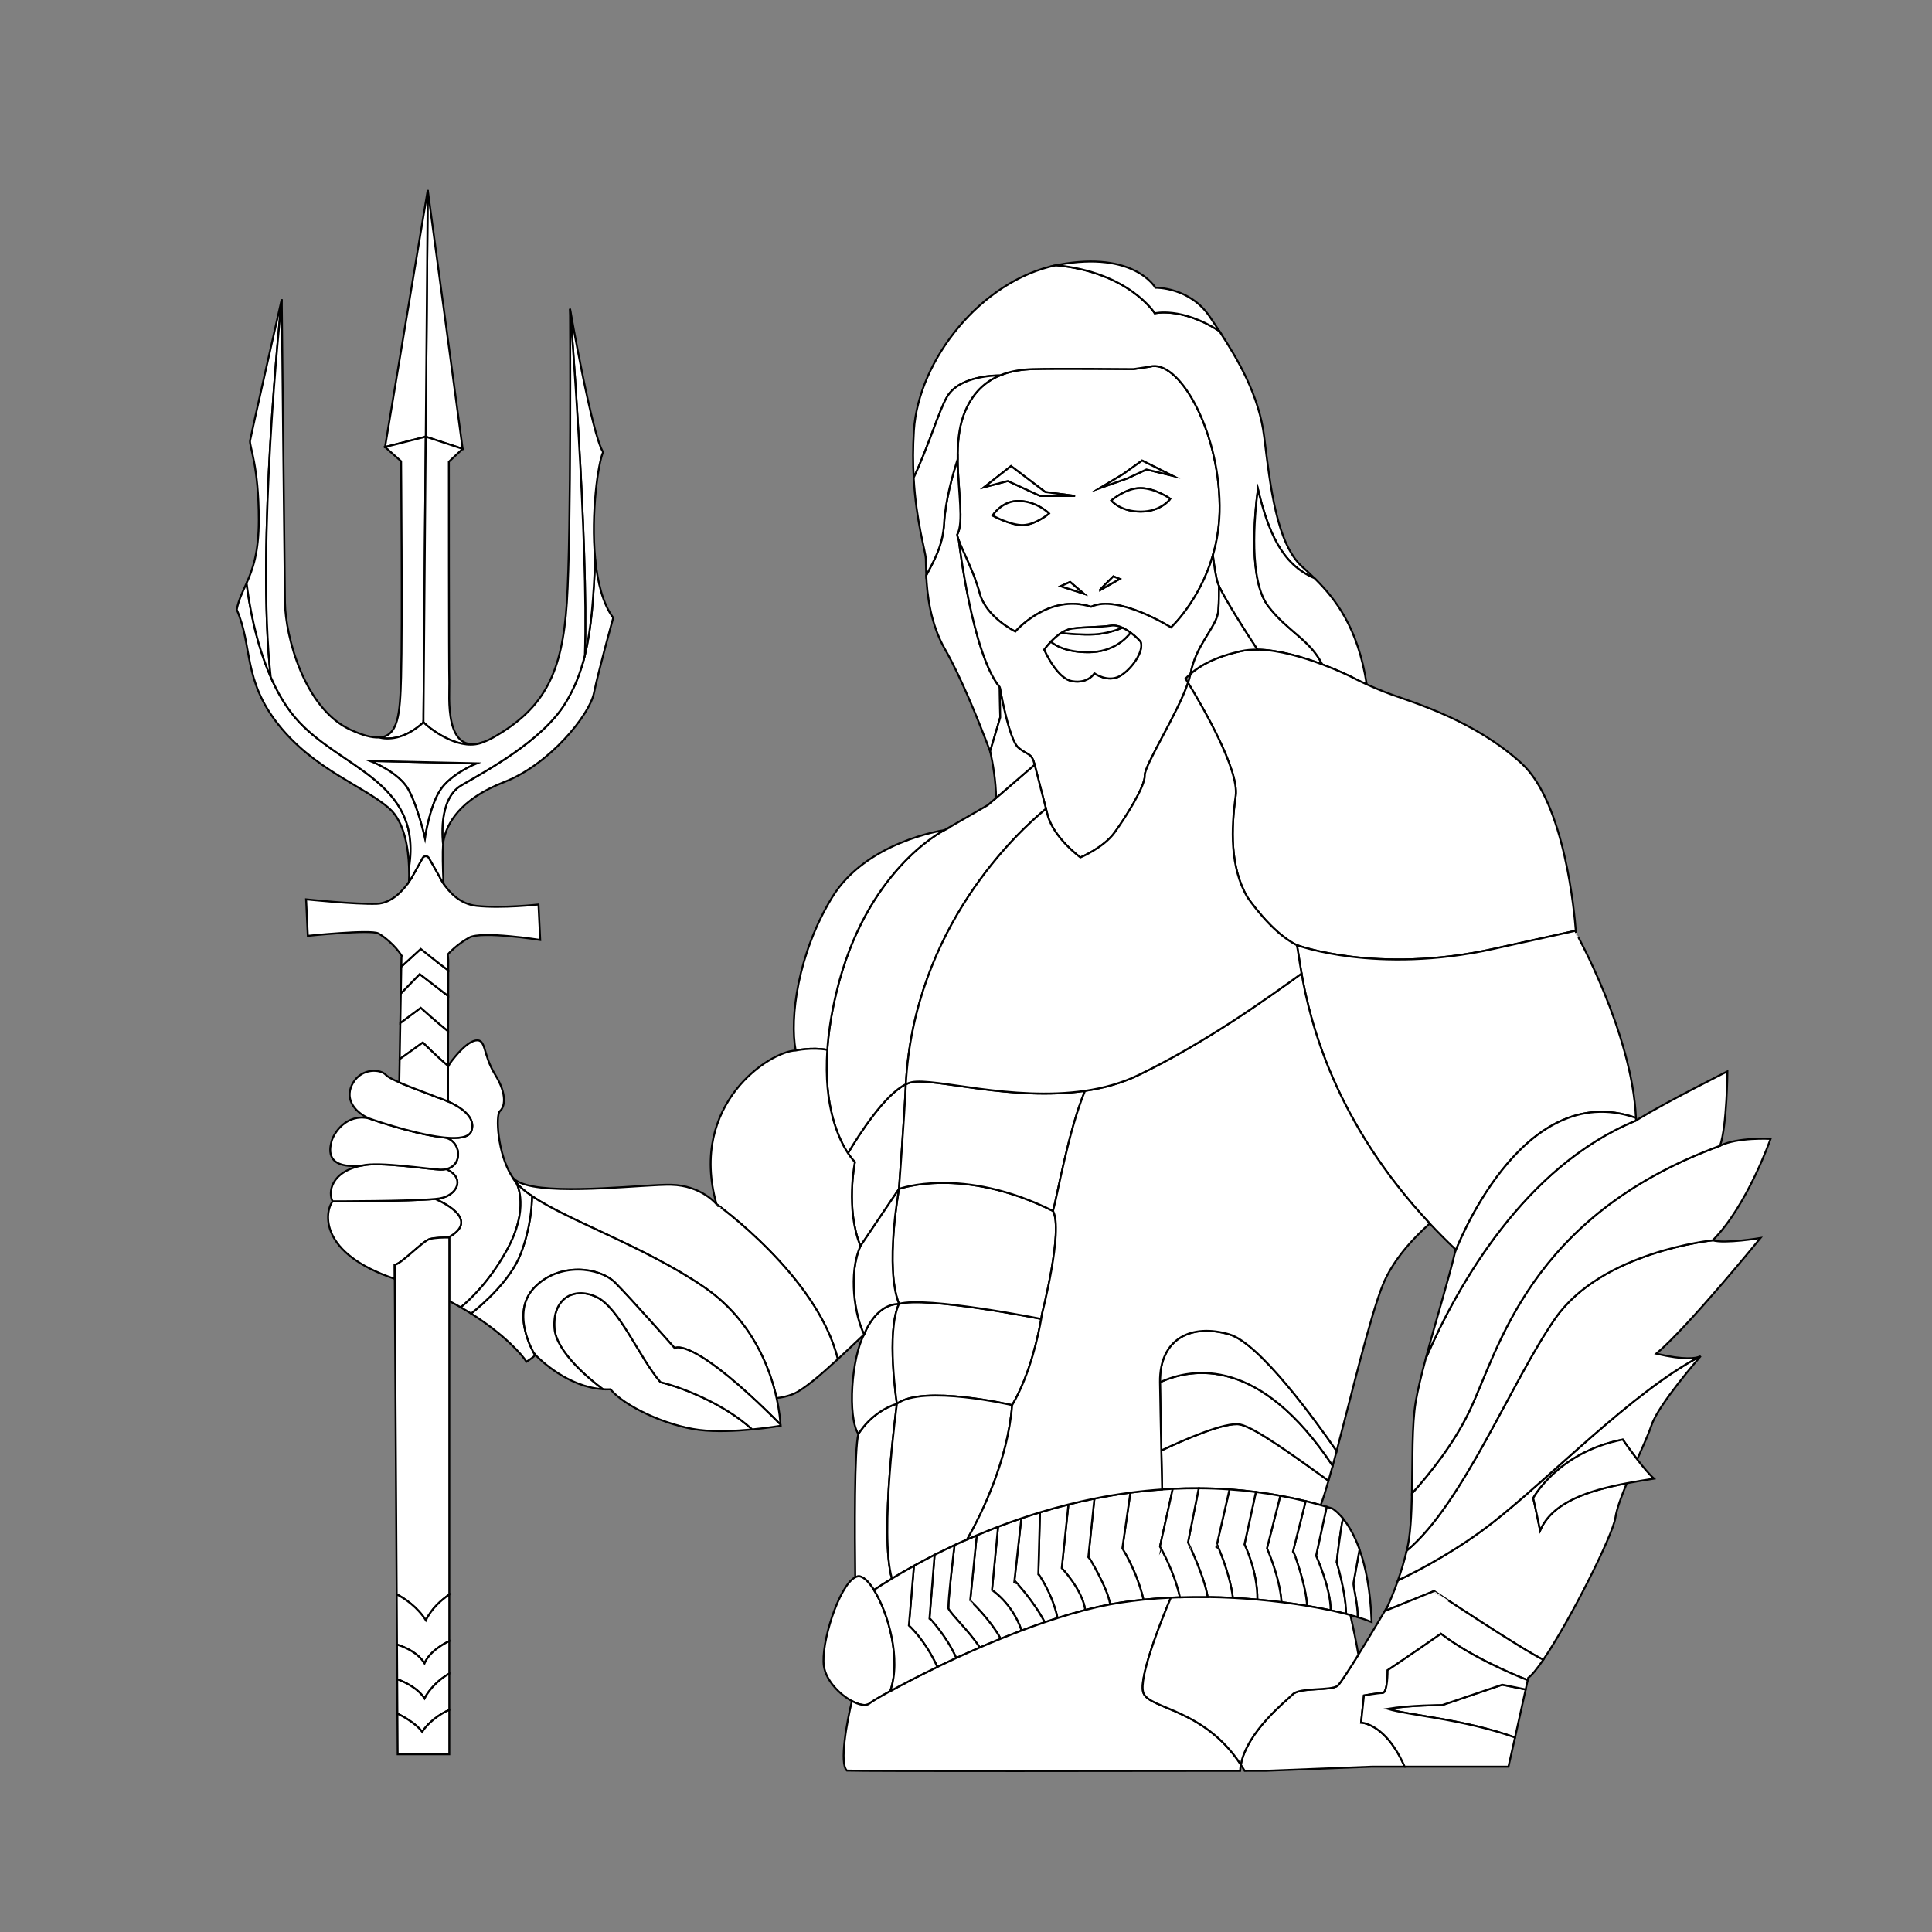 <?xml version="1.0" encoding="utf-8"?>
<!-- Generator: Adobe Illustrator 25.2.0, SVG Export Plug-In . SVG Version: 6.00 Build 0)  -->
<svg version="1.1" baseProfile="tiny" id="Layer_1" xmlns="http://www.w3.org/2000/svg" xmlns:xlink="http://www.w3.org/1999/xlink"
	 x="0px" y="0px" viewBox="0 0 1000 1000" overflow="visible" xml:space="preserve">
<rect x="0" y="0" width="1000" height="1000" fill="#808080" stroke="none"/>
<path fill="#FFFFFF" stroke="#000000" stroke-miterlimit="10" d="M595.06,189.79l-8.38,1.25c0,0-40.99-0.36-52.04,0
	c-4.94,0.16-11.14,0.79-17.16,3.31c0,0,0,0-0.01,0c-7.42,3.1-14.57,9.09-18.77,20.63c-2.47,6.81-3.11,14.77-3.03,22.73
	c0,0,0,0,0,0.01c0.16,16.49,3.39,32.95-0.29,39.04c0.13,0.83,0.46,1.91,0.95,3.2c2.29,6.04,7.94,16.59,10.69,26.98
	c3.33,12.59,18.53,19.96,18.53,19.96s17.11-19.96,39.21-12.83c13.78-6.65,41.35,10.69,41.35,10.69s14.73-13.51,21.67-37.31
	c1.11-3.8,2.02-7.87,2.63-12.18v-0.01c0.62-4.33,0.95-8.9,0.89-13.71C630.82,221.87,609.91,185.51,595.06,189.79z M523.3,241.24
	l17.7,13.42l15.45,2.02h-18.06l-16.76-7.72l-12.23,3.21L523.3,241.24z M529.71,271.76c-6.53,0.29-15.92-4.92-15.92-4.92
	s4.81-7.92,13.96-7.54c9.15,0.37,15.27,6.46,15.27,6.46S536.25,271.48,529.71,271.76z M548.99,303.41l4.89-2.19l7.07,6.05
	L548.99,303.41z M569.22,305.54c-0.09-0.26,7.04-7.21,7.04-7.21l3.29,1.33L569.22,305.54z M590.45,264.8
	c-10.6,0-15.23-5.74-15.23-5.74s7.53-6.54,15.23-6.42c7.7,0.12,15.3,5.53,15.3,5.53S601.05,264.8,590.45,264.8z M593.39,243
	l-9.97,4.65l-14.14,4.99l12.06-7.24l9.8-7.01l15.68,7.84L593.39,243z"/>
<path fill="#FFFFFF" stroke="#000000" stroke-miterlimit="10" d="M684.39,343.88c-9.67-3.63-22.51-7.51-33.55-7.64
	c-6.1-9.13-16.79-26.12-19.86-32.78c-0.27-0.59-0.49-1.1-0.63-1.52c-0.98-2.84-1.91-9.11-2.57-14.49c1.11-3.8,2.02-7.87,2.63-12.18
	v-0.01c0.62-4.33,0.95-8.9,0.89-13.71c-0.48-39.68-21.39-76.04-36.24-71.76l-8.38,1.25c0,0-40.99-0.36-52.04,0
	c-4.94,0.16-11.14,0.79-17.16,3.31c0,0,0,0-0.01,0c-0.59-0.01-20.53-0.29-27.2,10.95c-4.21,7.09-9.67,25.77-17.35,41.96
	c-0.41-7.33-0.45-15.5,0.12-24.44c2.36-36.69,34.93-77.53,73.61-85.54h0.03c37.83,3.68,51.05,24.89,51.05,24.89
	s13.72-3.43,33.34,9.12c0,0.01,0,0.01,0.01,0.01c9.64,14.73,20.63,33.31,23.27,54.85c3.09,25.19,6.41,55.13,19.48,67.01
	c2.1,1.91,4.3,3.91,6.54,6.1c-17.05-7.11-24.08-24.35-29.28-46.2c-1.92,14.85-4.74,47.56,5.4,60.77
	C666.45,326.82,678.15,331.15,684.39,343.88z"/>
<path fill="#FFFFFF" stroke="#000000" stroke-miterlimit="10" d="M707.4,354.21c-5.04-2.29-8.26-4.02-8.26-4.02
	s-6.11-3.05-14.75-6.31c-6.24-12.73-17.94-17.06-27.9-30.05c-10.14-13.21-7.32-45.92-5.4-60.77c5.2,21.85,12.23,39.09,29.28,46.2
	l0.01,0.01C691.25,309.92,702.92,324.92,707.4,354.21z"/>
<path fill="#FFFFFF" stroke="#000000" stroke-miterlimit="10" d="M631.07,171.29c-19.62-12.55-33.34-9.12-33.34-9.12
	s-13.22-21.21-51.05-24.89c0.4-0.08,0.8-0.16,1.21-0.24c39.21-7.37,50.14,11.88,50.14,11.88s17.82-0.47,28.28,15.21
	C627.83,166.4,629.42,168.79,631.07,171.29z"/>
<path fill="#FFFFFF" stroke="#000000" stroke-miterlimit="10" d="M517.71,371.34l-5.18,17.45l-0.04,0.13c0,0-0.72-1.96-1.97-5.2
	c-3.95-10.28-13.19-33.45-21.32-47.55c-7.66-13.28-9.35-28.62-9.77-38.35v-0.01c3.59-7.06,8.56-14.91,9.23-26.93
	c0.65-11.72,4.27-24.75,7.01-33.16c0.16,16.49,3.39,32.95-0.29,39.04c0.13,0.83,0.46,1.91,0.95,3.2c0,0,6.89,58.58,21.15,75.69
	L517.71,371.34z"/>
<path fill="#FFFFFF" stroke="#000000" stroke-miterlimit="10" d="M517.47,194.35c-7.42,3.1-14.57,9.09-18.77,20.63
	c-2.47,6.81-3.11,14.77-3.03,22.73c0,0,0,0,0,0.01c-2.74,8.41-6.36,21.44-7.01,33.16c-0.67,12.02-5.64,19.87-9.23,26.93
	c-0.17-3.86-0.14-6.83-0.21-8.45c-0.18-4.34-5.02-19.06-6.3-42.09c0-0.01,0-0.01,0-0.01c7.68-16.19,13.14-34.87,17.35-41.96
	C496.94,194.06,516.88,194.34,517.47,194.35z"/>
<path fill="#FFFFFF" stroke="#000000" stroke-miterlimit="10" d="M461.65,817.08v0.01c-3.58,2.17-6.69,4.15-9.29,5.87
	c-2.93-4.66-5.95-7.41-8.31-7.03c-0.46,0.07-0.92,0.23-1.38,0.47c-0.26-22.54-0.49-66.75,1.62-74.13c0,0,6.41-11.41,19.96-15.69
	C464.25,726.58,455.07,793.83,461.65,817.08z"/>
<path fill="#FFFFFF" stroke="#000000" stroke-miterlimit="10" d="M464.25,726.58c-13.55,4.28-19.96,15.69-19.96,15.69
	c-5.71-8.91-3.57-39.55,2.98-51.56v-0.01c0,0,0,0,0.01-0.01c0.17-0.48,5.76-15.67,18.04-15.79
	C458.54,689.51,464.25,726.58,464.25,726.58z"/>
<path fill="#FFFFFF" stroke="#000000" stroke-miterlimit="10" d="M709.95,839.57c-1.96-0.82-4.38-1.68-7.2-2.53
	c0.04-7.09-2.49-16.14-2.19-17.78c0.25-1.33,2.06-11.33,3.14-17.26C706.82,810.76,709.38,822.91,709.95,839.57z"/>
<path fill="#FFFFFF" stroke="#000000" stroke-miterlimit="10" d="M696.75,835.37c-2.48-0.64-5.16-1.27-8.03-1.88
	c0.11-11.34-7.52-28.25-7.52-28.25l3.92-18.09l1.57-7.23c0.94,0.27,1.88,0.55,2.82,0.84c0,0,2.42,1.29,5.61,5.21
	c-1.5,6.99-3.23,22.61-3.23,22.61s0.01,0.03,0.03,0.09v0.01c0.01,0.05,0.03,0.11,0.05,0.18c0.07,0.22,0.17,0.57,0.3,1.03
	c0.04,0.16,0.08,0.32,0.14,0.49c0.04,0.18,0.1,0.37,0.16,0.56c0.16,0.59,0.35,1.28,0.55,2.05c0.04,0.17,0.09,0.35,0.14,0.53
	C694.7,819.13,696.77,828.38,696.75,835.37z"/>
<path fill="#FFFFFF" stroke="#000000" stroke-miterlimit="10" d="M460.8,875.32c-6.01,3.29-9.88,5.64-10.81,6.43
	c-1.71,1.44-5.23,0.76-9.04-1.29c-6.25-3.36-13.3-10.43-14.48-17.96c-1.81-11.48,7.71-41.77,16.2-46.1c0.46-0.24,0.92-0.4,1.38-0.47
	c2.36-0.38,5.38,2.37,8.31,7.03C459.77,834.77,466.61,858.83,460.8,875.32z"/>
<path fill="#FFFFFF" stroke="#000000" stroke-miterlimit="10" d="M538.92,682.67c-1.26,7.31-5.54,28.55-15.03,44.63
	c0,0-46.1-10.7-59.64-0.72c0,0-5.71-37.07,1.07-51.68C478.98,670.74,538.92,682.67,538.92,682.67z"/>
<path fill="#FFFFFF" stroke="#000000" stroke-miterlimit="10" d="M523.89,727.3c-2.29,28.59-15.36,55.49-23.3,69.51
	c0,0.01-0.01,0.01-0.01,0.01c-2.23,0.99-4.41,1.99-6.53,2.97c0,0.01,0,0.01,0,0.01c-3.6,1.68-7.04,3.36-10.31,5.01
	c-3.79,1.94-7.36,3.83-10.68,5.67c-4.2,2.32-8.02,4.55-11.41,6.6c-6.58-23.25,2.6-90.5,2.6-90.5
	C477.79,716.6,523.89,727.3,523.89,727.3z"/>
<path fill="#FFFFFF" stroke="#000000" stroke-miterlimit="10" d="M687.63,766.42v0.01c-1.5,5.22-2.85,9.55-4.02,12.61
	c-2.61-0.73-5.2-1.41-7.8-2.04c-4.4-1.06-8.77-1.99-13.12-2.79c-4.24-0.77-8.46-1.42-12.64-1.96c-4.59-0.58-9.14-1.03-13.66-1.34
	c-5.36-0.38-10.67-0.57-15.92-0.59h-0.01c-4.53-0.03-9,0.07-13.44,0.28c-1.84,0.09-3.67,0.2-5.49,0.33
	c-0.12-5.83-0.28-12.86-0.44-20.17c11.86-5.6,33.24-14.95,40.75-13.46C649.83,738.9,671.79,755.04,687.63,766.42z"/>
<path fill="#FFFFFF" stroke="#000000" stroke-miterlimit="10" d="M689.8,758.67v0.01c-0.75,2.75-1.47,5.34-2.17,7.74
	c-15.84-11.38-37.8-27.52-45.79-29.12c-7.51-1.49-28.89,7.86-40.75,13.46c-0.26-12.44-0.54-25.7-0.68-35.23v-0.07
	C617.5,707.61,652.34,702.32,689.8,758.67z"/>
<path fill="#FFFFFF" stroke="#000000" stroke-miterlimit="10" d="M691.84,751.04c-0.7,2.65-1.38,5.2-2.04,7.63
	c-37.46-56.35-72.3-51.06-89.39-43.21c-0.33-22.76,16.41-30.57,36-24.76C652.04,695.34,680.82,735.11,691.84,751.04z"/>
<path fill="#FFFFFF" stroke="#000000" stroke-miterlimit="10" d="M700.56,819.26c-0.3,1.64,2.23,10.69,2.19,17.78
	c-1.19-0.37-2.46-0.73-3.8-1.1c-0.72-0.19-1.45-0.38-2.2-0.57c0.02-6.99-2.05-16.24-3.49-21.85c-0.05-0.18-0.1-0.36-0.14-0.53
	c-0.2-0.77-0.39-1.46-0.55-2.05c-0.06-0.2-0.11-0.38-0.16-0.56c-0.05-0.18-0.1-0.34-0.14-0.49c-0.13-0.46-0.23-0.81-0.3-1.03
	c-0.02-0.07-0.04-0.13-0.05-0.18v-0.01c-0.02-0.06-0.03-0.09-0.03-0.09s1.73-15.62,3.23-22.61c2.65,3.26,5.83,8.35,8.58,16.01
	c0,0.01,0,0.01,0,0.02C702.62,807.93,700.81,817.93,700.56,819.26z"/>
<path fill="#FFFFFF" stroke="#000000" stroke-miterlimit="10" d="M610.74,826.75c-1.57,0.05-3.14,0.11-4.71,0.19
	c-4.74,0.22-9.48,0.57-14.19,1.04c-3.34-14.71-10.92-26.54-10.92-26.54l4.15-28.85c5.39-0.72,10.88-1.28,16.46-1.66
	c1.82-0.13,3.65-0.24,5.49-0.33l-6.62,29.89C600.4,800.49,607.8,813.05,610.74,826.75z"/>
<path fill="#FFFFFF" stroke="#000000" stroke-miterlimit="10" d="M591.84,827.98c-4.19,0.43-8.35,0.96-12.46,1.61
	c-1.57,0.25-3.17,0.53-4.78,0.83c-1.52-9.19-11.26-24.77-11.26-24.77l3.12-29.97c6.06-1.21,12.27-2.26,18.61-3.09l-4.15,28.85
	C580.92,801.44,588.5,813.27,591.84,827.98z"/>
<path fill="#FFFFFF" stroke="#000000" stroke-miterlimit="10" d="M574.6,830.42c-4.19,0.79-8.51,1.77-12.89,2.91
	c-1.57-10.68-12.16-21.68-12.16-21.68l3.46-32.93c4.39-1.1,8.88-2.12,13.45-3.04l-3.12,29.97
	C563.34,805.65,573.08,821.23,574.6,830.42z"/>
<path fill="#FFFFFF" stroke="#000000" stroke-miterlimit="10" d="M561.71,833.33c-4.71,1.22-9.51,2.61-14.33,4.15
	c-2.8-12.92-9.94-22.86-9.94-22.86l0.85-31.83c4.77-1.45,9.69-2.81,14.72-4.07l-3.46,32.93
	C549.55,811.65,560.14,822.65,561.71,833.33z"/>
<path fill="#FFFFFF" stroke="#000000" stroke-miterlimit="10" d="M547.38,837.48c-2.22,0.7-4.45,1.44-6.67,2.19
	c-5.38-10.68-15.63-21.6-15.63-21.6l3.55-32.17c3.16-1.07,6.38-2.11,9.66-3.11l-0.85,31.83
	C537.44,814.62,544.58,824.56,547.38,837.48z"/>
<path fill="#FFFFFF" stroke="#000000" stroke-miterlimit="10" d="M540.71,839.67c-3.99,1.36-7.98,2.8-11.94,4.3h-0.01
	c-4.92-14.38-15.32-20.91-15.32-20.91l3.16-32.83c3.89-1.49,7.91-2.94,12.03-4.33l-3.55,32.17
	C525.08,818.07,535.33,828.99,540.71,839.67z"/>
<path fill="#FFFFFF" stroke="#000000" stroke-miterlimit="10" d="M528.76,843.97c-3.63,1.37-7.25,2.79-10.81,4.25h-0.01
	c-5.55-10.2-15.78-19.7-15.78-19.7l3.39-33.84c3.56-1.51,7.25-3,11.05-4.45l-3.16,32.83C513.44,823.06,523.84,829.59,528.76,843.97z
	"/>
<path fill="#FFFFFF" stroke="#000000" stroke-miterlimit="10" d="M517.94,848.22c-3.67,1.48-7.28,3-10.81,4.53
	c-5.71-8.69-14.35-16.54-16.27-20.19c0-5.86,2.27-25.15,3.19-32.76c0,0,0,0,0-0.01c2.12-0.98,4.3-1.98,6.53-2.97
	c0,0,0.01,0,0.01-0.01c1.63-0.7,3.27-1.42,4.96-2.13l-3.39,33.84C502.16,828.52,512.39,838.02,517.94,848.22z"/>
<path fill="#FFFFFF" stroke="#000000" stroke-miterlimit="10" d="M507.13,852.75c-4.19,1.82-8.27,3.64-12.19,5.45
	c-4.95-11.41-13.82-20.65-13.82-20.65l2.62-32.74c3.27-1.65,6.71-3.33,10.31-5.01c-0.92,7.61-3.19,26.9-3.19,32.76
	C492.78,836.21,501.42,844.06,507.13,852.75z"/>
<path fill="#FFFFFF" stroke="#000000" stroke-miterlimit="10" d="M494.94,858.2c-3.38,1.56-6.65,3.1-9.77,4.61
	c-6.46-14.16-14.74-21.45-14.74-21.45l2.63-30.88c3.32-1.84,6.89-3.73,10.68-5.67l-2.62,32.74
	C481.12,837.55,489.99,846.79,494.94,858.2z"/>
<path fill="#FFFFFF" stroke="#000000" stroke-miterlimit="10" d="M642.26,913.38c-0.2,1.06-0.33,2.13-0.38,3.2
	c-45.99,0.07-194.9,0.27-203.53-0.13c-3.99-3.63,0.04-25.5,2.6-35.99c3.81,2.05,7.33,2.73,9.04,1.29c0.93-0.79,4.8-3.14,10.81-6.43
	c6.16-3.39,14.56-7.78,24.37-12.51c3.12-1.51,6.39-3.05,9.77-4.61c3.92-1.81,8-3.63,12.19-5.45c3.53-1.53,7.14-3.05,10.81-4.53h0.01
	c3.56-1.46,7.18-2.88,10.81-4.25h0.01c3.96-1.5,7.95-2.94,11.94-4.3c2.22-0.75,4.45-1.49,6.67-2.19c4.82-1.54,9.62-2.93,14.33-4.15
	c4.38-1.14,8.7-2.12,12.89-2.91c1.61-0.3,3.21-0.58,4.78-0.83c4.11-0.65,8.27-1.18,12.46-1.61c4.71-0.47,9.45-0.82,14.19-1.04
	c-5.09,12.15-17,42.02-14.18,49.35C595.11,884.74,623.27,884.3,642.26,913.38z"/>
<path fill="#FFFFFF" stroke="#000000" stroke-miterlimit="10" d="M815.62,481.73c-8.98,1.99-22.45,4.97-42.7,9.43
	c-60.59,13.36-101.74-1.99-101.74-1.99c-13.19-6.41-25.51-24.74-25.51-24.74c-9.15-15.51-8.43-35.83-6.09-52.46
	c1.88-13.42-17.2-46.34-24.64-58.55c0.57-1.69,1.01-3.26,1.27-4.66c5.07-4.39,12.83-8.8,26.26-11.76c2.6-0.57,5.42-0.8,8.37-0.76
	c11.04,0.13,23.88,4.01,33.55,7.64c8.64,3.26,14.75,6.31,14.75,6.31s3.22,1.73,8.26,4.02c3.52,1.61,7.94,3.49,12.77,5.25
	c11.76,4.27,43.13,13.54,67.36,35.64C809.96,415.55,814.99,473.24,815.62,481.73z"/>
<path fill="#FFFFFF" stroke="#000000" stroke-miterlimit="10" d="M630.35,301.94c-0.98-2.84-1.91-9.11-2.57-14.49
	c-6.94,23.8-21.67,37.31-21.67,37.31s-27.57-17.34-41.35-10.69c-22.1-7.13-39.21,12.83-39.21,12.83s-15.2-7.37-18.53-19.96
	c-2.75-10.39-8.4-20.94-10.69-26.98c0,0,6.89,58.58,21.15,75.69c0,0,4.64,27.33,9.68,31.43c5.04,4.1,6.77,2.48,8.37,8.73l5.87,22.82
	l0.79,3.08c3.09,12.03,17.04,22.1,17.04,22.1s11.95-4.99,17.65-12.83c5.7-7.84,15.92-24,15.68-29.7
	c-0.21-5.16,17.03-32.03,22.38-47.86c-0.5-0.83-0.95-1.56-1.34-2.18c0.79-0.82,1.65-1.65,2.61-2.48
	c2.73-14.49,12.47-23.28,14.14-30.95c0.47-2.15,0.63-7.61,0.63-14.35C630.71,302.87,630.49,302.36,630.35,301.94z M579.55,349.95
	c-6.17,3.46-13.12-1.43-13.12-1.43s-3.33,5.47-11.46,4.04c-8.13-1.42-14.45-16.33-14.45-16.33s1.32-1.88,3.43-4.09
	c1.45-1.52,3.29-3.19,5.33-4.51c1.78-1.14,3.71-2.01,5.69-2.27c7.53-0.99,13.71-0.6,20.25-1.55c1.83-0.27,3.81,0.23,5.72,1.1
	c1.49,0.67,2.93,1.58,4.23,2.53c2.96,2.16,5.14,4.54,5.28,4.93C592.14,337.12,585.73,346.49,579.55,349.95z"/>
<path fill="#FFFFFF" stroke="#000000" stroke-miterlimit="10" d="M650.84,336.24c-2.95-0.04-5.77,0.19-8.37,0.76
	c-13.43,2.96-21.19,7.37-26.26,11.76c2.73-14.49,12.47-23.28,14.14-30.95c0.47-2.15,0.63-7.61,0.63-14.35
	C634.05,310.12,644.74,327.11,650.84,336.24z"/>
<path fill="#FFFFFF" stroke="#000000" stroke-miterlimit="10" d="M468.87,561.2c-0.7,15.68-3.55,54.18-3.55,54.18l-19.96,29.58
	c-7.85-19.25-2.86-43.48-2.86-43.48s-1.53-1.45-3.6-4.6C444.83,586.93,458,566.46,468.87,561.2z"/>
<path fill="#FFFFFF" stroke="#000000" stroke-miterlimit="10" d="M541.4,418.63c-14.58,11.96-68.24,61.33-72.53,142.57
	c-10.87,5.26-24.04,25.73-29.97,35.68c-4.85-7.37-12.66-24.08-10.69-53.47v-0.01c0.59-8.73,2.03-18.56,4.67-29.61
	c15.09-63.16,54.7-83.49,55.93-84.11c0.02-0.01,0.03-0.01,0.03-0.01l22.46-12.95l0.25-0.22l4.03-3.48l19.95-17.21L541.4,418.63z"/>
<path fill="#FFFFFF" stroke="#000000" stroke-miterlimit="10" d="M488.81,429.68c-1.23,0.62-40.84,20.95-55.93,84.11
	c-2.64,11.05-4.08,20.88-4.67,29.61c-7.98-1.49-16.36,0.33-16.36,0.33c-3.21-16.75,1.07-50.25,18.89-79.3
	C448.28,435.83,487.59,429.85,488.81,429.68z"/>
<path fill="#FFFFFF" stroke="#000000" stroke-miterlimit="10" d="M539.34,680.07c0,0-0.13,0.94-0.42,2.6c0,0-59.94-11.93-73.6-7.77
	c-7.49-18.89,0-59.52,0-59.52s32.67-12.12,79.72,11.4C550.5,636.76,539.34,680.07,539.34,680.07z"/>
<path fill="#FFFFFF" stroke="#000000" stroke-miterlimit="10" d="M465.32,674.9c-12.28,0.12-17.87,15.31-18.04,15.79
	c-0.01,0.01-0.01,0.01-0.01,0.01c-4.86-9.5-8.33-31.48-1.91-45.74l19.96-29.58C465.32,615.38,457.83,656.01,465.32,674.9z"/>
<path fill="#FFFFFF" stroke="#000000" stroke-miterlimit="10" d="M561.6,564.61c-8.63,20.81-14.31,54.28-16.56,62.17
	c-47.05-23.52-79.72-11.4-79.72-11.4s2.85-38.5,3.55-54.18c1.04-0.51,2.05-0.87,3.04-1.07C483.72,557.71,523.88,570.13,561.6,564.61
	z"/>
<path fill="#FFFFFF" stroke="#000000" stroke-miterlimit="10" d="M447.27,690.7L447.27,690.7c-4.13,3.9-8.87,8.44-13.64,12.83
	c-10.32-42.8-62.77-80.25-62.77-80.25c-14.61-51.98,27.8-79.19,40.99-79.55c0,0,8.38-1.82,16.36-0.33v0.01
	c-1.97,29.39,5.84,46.1,10.69,53.47c2.07,3.15,3.6,4.6,3.6,4.6s-4.99,24.23,2.86,43.48C438.94,659.22,442.41,681.2,447.27,690.7z"/>
<path fill="#FFFFFF" stroke="#000000" stroke-miterlimit="10" d="M433.63,703.53c-8.93,8.23-17.95,15.96-23.2,18.06
	c-2.91,1.16-5.78,1.78-8.47,2.05c-3.47-15.61-12.81-40.63-37.87-57.65c-30.8-20.92-69.67-34.03-88.72-46.88
	c-3.36-2.27-6.1-4.52-8.07-6.81c-0.01-0.01-0.02-0.02-0.02-0.03c-0.01-0.01-0.01-0.01-0.01-0.01c-0.94-1.09-1.7-2.19-2.27-3.3
	c1.21,1.9,3.76,3.28,7.25,4.28c18.19,5.17,61.93-0.3,75.09,0c15.68,0.35,23.52,10.04,23.52,10.04S423.31,660.73,433.63,703.53z"/>
<path fill="#FFFFFF" stroke="#000000" stroke-miterlimit="10" d="M389.36,739.87c-8.33,0.8-18.8,1.33-27.41,0.26
	c-17.29-2.14-39.03-12.48-45.98-21.03c-1.34,0.05-2.66,0.03-3.96-0.06c-6.63-4.96-24.07-19.13-25.03-31.43
	c-1.19-15.2,9.74-21.86,21.62-16.39c11.89,5.46,22.1,31.13,33.27,44.2C351.21,717.59,374.07,725.92,389.36,739.87z"/>
<path fill="#FFFFFF" stroke="#000000" stroke-miterlimit="10" d="M403.98,737.35c-5.77-5.8-10.95-10.76-15.59-15.01
	c-32.78-29.99-39.15-24.51-39.15-24.51s-22.81-25.9-30.89-33.95c-8.08-8.05-28.99-10.72-41.77,2.59c-12.77,13.3,0,34.27,0,34.27
	s0.17,0.19,0.5,0.52c-0.3,0.52-1.43,1.56-4.59,3.58c-1.92-3.28-11.4-14.11-28.64-24.95c6.35-5.06,20.36-17.36,25.59-30.77
	c5.09-13.08,5.87-24.85,5.93-30.01c19.05,12.85,57.92,25.96,88.72,46.88c25.06,17.02,34.4,42.04,37.87,57.65
	C403.5,730.56,403.89,735.63,403.98,737.35z"/>
<path fill="#FFFFFF" stroke="#000000" stroke-miterlimit="10" d="M262.27,647.22c-8.79,15.88-18.74,25.33-23.76,29.46
	c-1.9-1.09-3.89-2.18-5.95-3.24v-32.88c0,0-0.22-0.01-0.59-0.01c15.64-8.5,0.06-16.96-6.7-19.98c0.82-0.08,1.53-0.16,2.11-0.25
	c9.02-1.39,13.92-10.54,3.5-15.19c9.09-2.03,7.75-14.67-0.67-16.34c7.02,0.68,12.52,0.01,13.76-3.35c2.69-7.27-6-12.6-12.12-15.35
	l0.05-17.82c0.07-0.14,0.14-0.27,0.2-0.4c0.5-0.96,0.82-1.54,0.82-1.54s7.49-10.7,13.19-11.77c5.7-1.06,3.56,6.95,10.16,17.65
	c6.59,10.69,4.81,16.93,2.49,18.89c-2.31,1.96-1.25,22.1,6.24,33.86c0.57,1.11,1.33,2.21,2.27,3.3c0,0,0,0,0.01,0.01
	c0,0.01,0.01,0.02,0.02,0.03C267.74,613.11,274.21,625.63,262.27,647.22z"/>
<path fill="#FFFFFF" stroke="#000000" stroke-miterlimit="10" d="M275.37,619.11c-0.06,5.16-0.84,16.93-5.93,30.01
	c-5.23,13.41-19.24,25.71-25.59,30.77c-1.7-1.07-3.48-2.15-5.34-3.21c5.02-4.13,14.97-13.58,23.76-29.46
	c11.94-21.59,5.47-34.11,5.03-34.92C269.27,614.59,272.01,616.84,275.37,619.11z"/>
<path fill="#FFFFFF" stroke="#000000" stroke-miterlimit="10" d="M231.97,640.55c-1.75-0.03-6.89-0.03-9.74,0.85
	c-3.48,1.07-15.3,13.54-17.94,13.18l0.04,7.35c-39.21-13.23-36.39-34.36-32.18-40.14c0,0,40.21,0.02,53.12-1.22
	C232.03,623.59,247.61,632.05,231.97,640.55z"/>
<path fill="#FFFFFF" stroke="#000000" stroke-miterlimit="10" d="M227.38,620.32c-0.58,0.09-1.29,0.17-2.11,0.25
	c-12.91,1.24-53.12,1.22-53.12,1.22c-2.32-4.28-1.25-15.32,15.33-18.53c8.61-2.14,35.18,2.02,40.45,2.14
	c1.08,0.02,2.06-0.07,2.95-0.27C241.3,609.78,236.4,618.93,227.38,620.32z"/>
<path fill="#FFFFFF" stroke="#000000" stroke-miterlimit="10" d="M230.88,605.13c-0.89,0.2-1.87,0.29-2.95,0.27
	c-5.27-0.12-31.84-4.28-40.45-2.14c-18.72,1.96-17.11-7.84-15.87-12.48c1.25-4.63,7.85-14.43,19.25-11.94c0,0,22.1,7.89,37.85,9.78
	c0.51,0.07,1.01,0.12,1.5,0.17C238.63,590.46,239.97,603.1,230.88,605.13z"/>
<path fill="#FFFFFF" stroke="#000000" stroke-miterlimit="10" d="M243.97,585.44c-1.24,3.36-6.74,4.03-13.76,3.35
	c-0.48-0.09-0.98-0.15-1.5-0.17c-15.75-1.89-37.85-9.78-37.85-9.78c-8.2-3.74-12.65-10.87-8.02-18.53
	c4.64-7.67,14.26-6.95,16.93-3.92c0.88,0.99,3.55,2.37,6.9,3.84c6.84,3.02,16.54,6.42,19.66,7.74c0,0,2.44,0.73,5.52,2.12
	C237.97,572.84,246.66,578.17,243.97,585.44z"/>
<path fill="#FFFFFF" stroke="#000000" stroke-miterlimit="10" d="M880.31,701.89c-0.66,0.76-21.9,25.1-25.41,35.62
	c-1.4,4.2-4.34,10.75-7.49,17.85c-4.03-5.22-7.48-10.24-7.48-10.24c-33.74,6.65-46.34,30.3-46.34,30.3s0.72,2.73,3.57,16.75
	c6.33-14.77,25.2-20.72,44.87-24.46c-2.89,6.95-5.26,13.44-5.9,17.8c-1.35,9.25-23.63,53.48-37.33,73.57
	c-10.71-5.09-56.53-35.55-56.53-35.55l-25.19,10.22c0,0,0.4-0.79,1.08-2.26c0.01-0.02,0.03-0.05,0.04-0.08
	c0.01-0.01,0.02-0.02,0.02-0.03c1.21-2.6,3.22-7.24,5.37-13.37V818c12.2-5.82,30.83-15.8,48.62-29.63
	c29.74-23.13,72.61-67.84,107.42-86.13h0.01C880.06,702.07,880.26,701.93,880.31,701.89z"/>
<path fill="#FFFFFF" stroke="#000000" stroke-miterlimit="10" d="M879.63,702.24c-34.81,18.29-77.68,63-107.42,86.13
	c-17.79,13.83-36.42,23.81-48.62,29.63c1.54-4.42,3.14-9.62,4.55-15.41c29.2-24.25,54.14-87.68,76.86-120.2
	c24.24-34.7,81.5-40.4,81.5-40.4c6.18,1.9,24.72-1.19,24.72-1.19s-37.31,45.86-53.94,59.88
	C872.22,704.19,877.86,702.97,879.63,702.24z"/>
<path fill="#FFFFFF" stroke="#000000" stroke-miterlimit="10" d="M916.45,589.48c0,0-12.12,34.69-29.95,52.51
	c0,0-57.26,5.7-81.5,40.4c-22.72,32.52-47.66,95.95-76.86,120.2c0.04-0.14,0.07-0.29,0.11-0.44c1.79-7.46,2.34-17.95,2.57-29.13
	c9.53-10.57,21.5-25.64,29.51-42.16c15.2-31.36,30.41-101.23,129.98-137.82C899.34,588.52,916.45,589.48,916.45,589.48z"/>
<path fill="#FFFFFF" stroke="#000000" stroke-miterlimit="10" d="M894.11,554.54c0,0-0.24,28.04-3.8,38.5
	c-99.57,36.59-114.78,106.46-129.98,137.82c-8.01,16.52-19.98,31.59-29.51,42.16c0.35-16.96-0.06-35.5,1.94-47.39
	c1.01-5.99,2.94-13.92,5.25-22.58v-0.01c16.39-37.8,51.13-99.39,108.81-123.07c0.43-0.27,0.88-0.55,1.35-0.83
	C862.47,570.37,894.11,554.54,894.11,554.54z"/>
<path fill="#FFFFFF" stroke="#000000" stroke-miterlimit="10" d="M846.76,578.62c-59.84-21-93.68,69.69-93.68,69.69
	c0.13-0.54,0.25-1.06,0.36-1.57c-4.74-4.48-9.21-8.97-13.4-13.46c-49.3-52.68-62-104.38-66.36-129.36
	c-1.35-7.72-1.91-12.89-2.5-14.75c0,0,41.15,15.35,101.74,1.99c20.25-4.46,33.72-7.44,42.7-9.43c0.05,0.69,0.07,1.05,0.07,1.05
	S844.8,534.7,846.76,578.62z"/>
<path fill="#FFFFFF" stroke="#000000" stroke-miterlimit="10" d="M789.69,874.46c-1.43,6.57-3.65,16.53-5.52,24.86
	c-26.86-9.59-54.84-11.38-65.95-14.83c11.3-1.91,28.32-1.97,28.32-1.97l31.01-10.51L789.69,874.46z"/>
<path fill="#FFFFFF" stroke="#000000" stroke-miterlimit="10" d="M798.8,859.08c-3.2,4.69-5.93,8.06-7.82,9.37
	c-0.07,0.33-0.15,0.73-0.25,1.19c-8.91-3.5-29.54-12.27-44.9-24.01c-14.26,9.98-27.61,18.89-27.61,18.89s0.05,11.77-2.57,11.77
	c-2.61,0-9.68,1.3-9.68,1.3v0.02l-1.48,14c0,0,1.17,0.02,3.07,0.68c4.37,1.52,12.63,6.41,19.5,22.14h-17.11l-54.65,2.13
	c0,0-4.06,0.01-11.06,0.02c-0.64-1.1-1.3-2.17-1.98-3.2c3.18-17.16,23.52-33.08,26.82-36.38c3.8-3.8,19.96-1.66,23.29-4.51
	c1.35-1.16,5.85-8.14,10.73-16.02c6.78-10.96,14.28-23.67,15.06-24.98c-0.68,1.47-1.08,2.26-1.08,2.26l25.19-10.22
	C742.27,823.53,788.09,853.99,798.8,859.08z"/>
<path fill="#FFFFFF" stroke="#000000" stroke-miterlimit="10" d="M746.54,882.52c0,0-17.02,0.06-28.32,1.97
	c11.11,3.45,39.09,5.24,65.95,14.83c-1.89,8.38-3.41,15.11-3.41,15.11h-53.7c-6.87-15.73-15.13-20.62-19.5-22.14
	c-1.9-0.66-3.07-0.68-3.07-0.68l1.48-14v-0.02c0,0,7.07-1.3,9.68-1.3c2.62,0,2.57-11.77,2.57-11.77s13.35-8.91,27.61-18.89
	c15.36,11.74,35.99,20.51,44.9,24.01c-0.25,1.22-0.61,2.87-1.04,4.82l-12.14-2.45L746.54,882.52z"/>
<path fill="#FFFFFF" stroke="#000000" stroke-miterlimit="10" d="M688.72,833.49c-3.76-0.8-7.83-1.57-12.16-2.29
	c-0.85-12.4-7.24-28.46-7.24-28.46l6.49-25.74c2.6,0.63,5.19,1.31,7.8,2.04c1.02,0.28,2.05,0.57,3.08,0.88l-1.57,7.23l-3.92,18.09
	C681.2,805.24,688.83,822.15,688.72,833.49z"/>
<path fill="#FFFFFF" stroke="#000000" stroke-miterlimit="10" d="M676.56,831.2c-4.19-0.7-8.62-1.35-13.25-1.92
	c-0.93-13.13-7.54-27.84-7.54-27.84l6.92-27.23c4.35,0.8,8.72,1.73,13.12,2.79l-6.49,25.74C669.32,802.74,675.71,818.8,676.56,831.2
	z"/>
<path fill="#FFFFFF" stroke="#000000" stroke-miterlimit="10" d="M663.31,829.28c-4.03-0.51-8.21-0.95-12.5-1.33
	c0.15-14.78-6.68-28.59-6.68-28.59l5.92-27.11c4.18,0.54,8.4,1.19,12.64,1.96l-6.92,27.23
	C655.77,801.44,662.38,816.15,663.31,829.28z"/>
<path fill="#FFFFFF" stroke="#000000" stroke-miterlimit="10" d="M650.81,827.95c-4.14-0.37-8.37-0.67-12.68-0.9
	c-1.52-12.99-8.26-27.69-8.26-27.69l6.52-28.45c4.52,0.31,9.07,0.76,13.66,1.34l-5.92,27.11
	C644.13,799.36,650.96,813.17,650.81,827.95z"/>
<path fill="#FFFFFF" stroke="#000000" stroke-miterlimit="10" d="M638.13,827.05c-4.29-0.22-8.65-0.37-13.06-0.43
	c-1.57-10.4-10.17-28.27-10.17-28.27l5.56-28.03h0.01c5.25,0.02,10.56,0.21,15.92,0.59l-6.52,28.45
	C629.87,799.36,636.61,814.06,638.13,827.05z"/>
<path fill="#FFFFFF" stroke="#000000" stroke-miterlimit="10" d="M460.8,875.32c5.81-16.49-1.03-40.55-8.44-52.36
	c2.6-1.72,5.71-3.7,9.29-5.87v-0.01c3.39-2.05,7.21-4.28,11.41-6.6l-2.63,30.88c0,0,8.28,7.29,14.74,21.45
	C475.36,867.54,466.96,871.93,460.8,875.32z"/>
<path fill="#FFFFFF" stroke="#000000" stroke-miterlimit="10" d="M703.1,856.47c-4.88,7.88-9.38,14.86-10.73,16.02
	c-3.33,2.85-19.49,0.71-23.29,4.51c-3.3,3.3-23.64,19.22-26.82,36.38c-18.99-29.08-47.15-28.64-50.41-37.09
	c-2.82-7.33,9.09-37.2,14.18-49.35c1.57-0.08,3.14-0.14,4.71-0.19c4.8-0.16,9.59-0.2,14.33-0.13c4.41,0.06,8.77,0.21,13.06,0.43
	c4.31,0.23,8.54,0.53,12.68,0.9c4.29,0.38,8.47,0.82,12.5,1.33c4.63,0.57,9.06,1.22,13.25,1.92c4.33,0.72,8.4,1.49,12.16,2.29
	c2.87,0.61,5.55,1.24,8.03,1.88c0.75,0.19,1.48,0.38,2.2,0.57C700.49,842.7,701.92,849.63,703.1,856.47z"/>
<path fill="#FFFFFF" stroke="#000000" stroke-miterlimit="10" d="M625.07,826.62c-4.74-0.07-9.53-0.03-14.33,0.13
	c-2.94-13.7-10.34-26.26-10.34-26.26l6.62-29.89c4.44-0.21,8.91-0.31,13.44-0.28l-5.56,28.03
	C614.9,798.35,623.5,816.22,625.07,826.62z"/>
<polygon fill="#FFFFFF" stroke="#000000" stroke-miterlimit="10" points="606.82,246.23 593.39,243 583.42,247.65 569.28,252.64 
	581.34,245.4 591.14,238.39 "/>
<polygon fill="#FFFFFF" stroke="#000000" stroke-miterlimit="10" points="556.45,256.68 538.39,256.68 521.63,248.96 509.4,252.17 
	523.3,241.24 541,254.66 "/>
<path fill="#FFFFFF" stroke="#000000" stroke-miterlimit="10" d="M605.75,258.17c0,0-4.7,6.63-15.3,6.63
	c-10.6,0-15.23-5.74-15.23-5.74s7.53-6.54,15.23-6.42C598.15,252.76,605.75,258.17,605.75,258.17z"/>
<path fill="#FFFFFF" stroke="#000000" stroke-miterlimit="10" d="M543.02,265.76c0,0-6.77,5.72-13.31,6
	c-6.53,0.29-15.92-4.92-15.92-4.92s4.81-7.92,13.96-7.54C536.9,259.67,543.02,265.76,543.02,265.76z"/>
<path fill="#FFFFFF" stroke="#000000" stroke-miterlimit="10" d="M579.55,299.66l-10.33,5.88c-0.09-0.26,7.04-7.21,7.04-7.21
	L579.55,299.66z"/>
<polygon fill="#FFFFFF" stroke="#000000" stroke-miterlimit="10" points="560.95,307.27 548.99,303.41 553.88,301.22 "/>
<path fill="#FFFFFF" stroke="#000000" stroke-miterlimit="10" d="M579.55,349.95c-6.17,3.46-13.12-1.43-13.12-1.43
	s-3.33,5.47-11.46,4.04c-8.13-1.42-14.45-16.33-14.45-16.33s1.32-1.88,3.43-4.09c2.45,2.07,8.17,5.45,19.39,5.45
	c12.83,0,19.59-7.19,21.83-10.15c2.96,2.16,5.14,4.54,5.28,4.93C592.14,337.12,585.73,346.49,579.55,349.95z"/>
<path fill="#FFFFFF" stroke="#000000" stroke-miterlimit="10" d="M585.17,327.44c-2.24,2.96-9,10.15-21.83,10.15
	c-11.22,0-16.94-3.38-19.39-5.45c1.45-1.52,3.29-3.19,5.33-4.51c3.93,0.39,11.02,1.02,17.26,0.7c5.9-0.31,11.33-2.17,14.4-3.42
	C582.43,325.58,583.87,326.49,585.17,327.44z"/>
<path fill="#FFFFFF" stroke="#000000" stroke-miterlimit="10" d="M580.94,324.91c-3.07,1.25-8.5,3.11-14.4,3.42
	c-6.24,0.32-13.33-0.31-17.26-0.7c1.78-1.14,3.71-2.01,5.69-2.27c7.53-0.99,13.71-0.6,20.25-1.55
	C577.05,323.54,579.03,324.04,580.94,324.91z"/>
<path fill="none" stroke="#000000" stroke-miterlimit="10" d="M633.67,298.33"/>
<path fill="#FFFFFF" stroke="#000000" stroke-miterlimit="10" d="M232.56,640.56v184.78c-3.97,2.7-9.24,7.2-12.11,13.34
	c-4.52-7.07-11.08-11.36-15.12-13.49l-1-163.26l-0.04-7.35c2.64,0.36,14.46-12.11,17.94-13.18c2.85-0.88,7.99-0.88,9.74-0.85
	C232.34,640.55,232.56,640.56,232.56,640.56z"/>
<path fill="#FFFFFF" stroke="#000000" stroke-miterlimit="10" d="M232.56,825.34v24.1c-4.26,2.05-10.38,5.85-12.83,11.52
	c-3.4-5.42-9.71-8.3-14.25-9.74v-0.01l-0.15-26.02c4.04,2.13,10.6,6.42,15.12,13.49C223.32,832.54,228.59,828.04,232.56,825.34z"/>
<path fill="#FFFFFF" stroke="#000000" stroke-miterlimit="10" d="M232.56,849.44v16.83c-4.83,2.61-10.26,7.74-12.83,12.87
	c-3.53-5.5-10.62-8.69-14.14-9.99l-0.11-17.93c4.54,1.44,10.85,4.32,14.25,9.74C222.18,855.29,228.3,851.49,232.56,849.44z"/>
<path fill="#FFFFFF" stroke="#000000" stroke-miterlimit="10" d="M232.56,866.27v18.8c-5.13,2.06-11.5,7.06-13.99,11.36
	c-3.19-4.22-9.27-7.7-12.87-9.51v-0.01l-0.11-17.76c3.52,1.3,10.61,4.49,14.14,9.99C222.3,874.01,227.73,868.88,232.56,866.27z"/>
<path fill="#FFFFFF" stroke="#000000" stroke-miterlimit="10" d="M232.56,885.07v22.94h-26.73l-0.13-21.09
	c3.6,1.81,9.68,5.29,12.87,9.51C221.06,892.13,227.43,887.13,232.56,885.07z"/>
<path fill="#FFFFFF" stroke="#000000" stroke-miterlimit="10" d="M231.94,533.75l-0.04,17.96c-5.02-4.15-13.06-12.08-13.06-12.08
	l-11.96,8.57l0.32-18.73c4.69-3.45,10.57-7.84,10.57-7.84S226.3,529.25,231.94,533.75z"/>
<path fill="#FFFFFF" stroke="#000000" stroke-miterlimit="10" d="M231.99,515.54l-0.05,18.21c-5.64-4.5-14.17-12.12-14.17-12.12
	s-5.88,4.39-10.57,7.84l0.27-15.25v-0.01l9.77-10.04C217.24,504.17,226.74,511.47,231.99,515.54z"/>
<path fill="#FFFFFF" stroke="#000000" stroke-miterlimit="10" d="M232.02,502.27l-0.03,13.27c-5.25-4.07-14.75-11.37-14.75-11.37
	l-9.77,10.04l0.24-13.87l2.05-1.87l8.01-7.31C217.77,491.16,226.08,497.88,232.02,502.27z"/>
<path fill="#FFFFFF" stroke="#000000" stroke-miterlimit="10" d="M211.73,449.05c-0.35-10-2.38-23.74-10.29-30.66
	c-13.31-11.65-38.74-19.96-57.27-43.25c-18.54-23.29-13.31-40.64-21.63-59.64c1.04-5.19,3.05-9.1,5.1-13.7
	c1.17,9.73,4.41,30.13,12.49,48.61l0.01,0.01c3.31,7.59,7.44,14.85,12.58,20.92C175.06,397.71,218.92,403.69,211.73,449.05z"/>
<path fill="#FFFFFF" stroke="#000000" stroke-miterlimit="10" d="M317.4,319.77c0,0-7.67,27.57-9.98,38.97
	c-2.32,11.41-22.99,36.89-46.34,45.98c-23.35,9.09-29.94,21.75-31.55,30.66c-0.08,0.44-0.14,0.99-0.19,1.63
	c-0.09-0.63-3.02-23.24,9.4-30.51c12.6-7.36,41.59-22.81,53.71-42.29c4.81-7.76,8.05-15.96,10.28-25.11c0-0.01,0-0.01,0-0.02
	c3.39-13.84,4.49-29.84,5.35-49.72C309.25,301.35,312.03,312.55,317.4,319.77z"/>
<path fill="#FFFFFF" stroke="#000000" stroke-miterlimit="10" d="M308.08,289.36c-0.86,19.88-1.96,35.88-5.35,49.72
	c1.94-58.52-7.67-179.23-7.67-179.23s11.41,65.82,17.11,74.14C309.65,239.34,305.78,265.86,308.08,289.36z"/>
<polygon fill="#FFFFFF" stroke="#000000" stroke-miterlimit="10" points="239.46,232.33 220.37,226.03 221.4,98.36 "/>
<polygon fill="#FFFFFF" stroke="#000000" stroke-miterlimit="10" points="221.4,98.36 220.37,226.03 220.36,226.03 199.3,231.38 "/>
<path fill="#FFFFFF" stroke="#000000" stroke-miterlimit="10" d="M220.37,226.03l-1.17,144.3v3.56c-10.05,9.1-18.52,8.95-23.09,7.82
	c10.07-0.46,10.98-12.18,11.5-31.28c0.72-25.91,0-111.69,0-111.69l-8.31-7.36l21.06-5.35H220.37z"/>
<path fill="#FFFFFF" stroke="#000000" stroke-miterlimit="10" d="M140.13,350.41c-8.08-18.48-11.32-38.88-12.49-48.61
	c3.11-6.99,6.31-15.58,6.31-32.64c0-28.28-4.99-38.26-4.51-41.11c0.46-2.78,15.62-69.77,16.37-73.06
	C145.35,159.39,132.54,281.88,140.13,350.41z"/>
<path fill="#FFFFFF" stroke="#000000" stroke-miterlimit="10" d="M232.56,353.28c-0.23-6.66-0.23-114.3-0.23-114.3l7.13-6.65
	l-19.09-6.3l-1.17,144.3v3.54c4.99,4.87,19.86,15.31,31.19,10.16C229.52,391.68,232.78,359.46,232.56,353.28z"/>
<path fill="#FFFFFF" stroke="#000000" stroke-miterlimit="10" d="M231.9,551.71v0.56l-0.05,17.82c-3.08-1.39-5.52-2.12-5.52-2.12
	c-3.12-1.32-12.82-4.72-19.66-7.74l0.21-12.03l11.96-8.57C218.84,539.63,226.88,547.56,231.9,551.71z"/>
<path fill="#FFFFFF" stroke="#000000" stroke-miterlimit="10" d="M279.61,486.52c0,0-30.29-4.81-36.71-1.24
	c-4.64,2.57-8.66,5.99-11.11,8.69c0.15,2.06,0.24,3.25,0.24,3.25l-0.01,5.05c-5.94-4.39-14.25-11.11-14.25-11.11l-8.01,7.31
	l-2.05,1.87l0.08-4.55l0.12-1.11c0,0,0,0,0-0.01c-3.22-5.11-8.91-9.81-12.06-11.53c-3.92-2.14-36.53,1.25-36.53,1.25l-0.89-18.89
	c0,0,25.3,2.67,36.53,2.31c7.95-0.25,13.93-7.29,16.75-11.38v-0.01c1.17-1.69,1.79-2.87,1.79-2.87l5.24-9.46
	c0.71-1.28,2.54-1.29,3.27-0.02l5.39,9.48c0,0,0.71,1.62,2.15,3.8c2.8,4.23,8.4,10.59,17.09,11.53c13.19,1.43,32.08-0.71,32.08-0.71
	L279.61,486.52z"/>
<path fill="#FFFFFF" stroke="#000000" stroke-miterlimit="10" d="M246.82,395.1c0,0-13.58,5.41-19.09,14.11
	c-5.5,8.7-7.76,24.74-7.76,24.74s-3.62-16.22-8.61-25.31c-4.99-9.09-19.79-14.79-19.79-14.79l27.63,0.63L246.82,395.1z"/>
<path fill="#FFFFFF" stroke="#000000" stroke-miterlimit="10" d="M295.06,159.85c0,0,0.71,116.2-1.66,152.08
	c-2.38,35.88-11.17,54.42-37.79,69.62c-1.89,1.08-3.62,1.89-5.21,2.47c-0.01,0-0.01,0.01-0.01,0.01
	c-11.33,5.15-26.2-5.29-31.19-10.16v0.02c-10.05,9.1-18.52,8.95-23.09,7.82h-0.01c-3.58,0.18-8.33-1.09-14.62-3.96
	c-24-10.93-33.75-48.47-33.98-65.82c-0.24-17.35-1.67-157.07-1.67-157.07s0,0.02-0.01,0.06c0,0.02,0,0.04-0.01,0.07
	c-0.46,4.4-13.27,126.89-5.68,195.42l0.01,0.01c3.31,7.59,7.44,14.85,12.58,20.92c22.34,26.37,66.2,32.35,59.01,77.71v0.01
	c0.1,2.84,0.06,5.37-0.02,7.36c1.17-1.69,1.79-2.87,1.79-2.87l5.24-9.46c0.71-1.28,2.54-1.29,3.27-0.02l5.39,9.48
	c0,0,0.71,1.62,2.15,3.8c-0.38-8.6-0.54-16.32-0.21-20.33c0,0,0,0,0-0.01c-0.09-0.63-3.02-23.24,9.4-30.51
	c12.6-7.36,41.59-22.81,53.71-42.29c4.81-7.76,8.05-15.96,10.28-25.11c0-0.01,0-0.01,0-0.02
	C304.67,280.56,295.06,159.85,295.06,159.85z M227.73,409.21c-5.5,8.7-7.76,24.74-7.76,24.74s-3.62-16.22-8.61-25.31
	c-4.99-9.09-19.79-14.79-19.79-14.79l27.63,0.63l27.62,0.62C246.82,395.1,233.24,400.51,227.73,409.21z"/>
<path fill="#FFFFFF" stroke="#000000" stroke-miterlimit="10" d="M404.01,737.99c0,0-6.24,1.08-14.65,1.88
	c-15.29-13.95-38.15-22.28-47.49-24.45c-11.17-13.07-21.38-38.74-33.27-44.2c-11.88-5.47-22.81,1.19-21.62,16.39
	c0.96,12.3,18.4,26.47,25.03,31.43c-17.93-1.19-32.15-14.92-34.93-17.78c0.35-0.62-0.5-0.52-0.5-0.52s-12.77-20.97,0-34.27
	c12.78-13.31,33.69-10.64,41.77-2.59c8.08,8.05,30.89,33.95,30.89,33.95s6.37-5.48,39.15,24.51c4.64,4.25,9.82,9.21,15.59,15.01
	C404,737.77,404.01,737.99,404.01,737.99z"/>
<path fill="#FFFFFF" stroke="#000000" stroke-miterlimit="10" d="M856.09,765.32c-4.63,0.73-9.36,1.5-14.06,2.39
	c-19.67,3.74-38.54,9.69-44.87,24.46c-2.85-14.02-3.57-16.75-3.57-16.75s12.6-23.65,46.34-30.3c0,0,3.45,5.02,7.48,10.24
	c0,0,0,0,0,0.01C850.38,759.23,853.67,763.19,856.09,765.32z"/>
<path fill="#FFFFFF" stroke="#000000" stroke-miterlimit="10" d="M740.04,633.28c-8.55,7.61-19.18,18.97-24.39,32
	c-6.45,16.12-16.09,56.54-23.81,85.76c-11.02-15.93-39.8-55.7-55.43-60.34c-19.59-5.81-36.33,2-36,24.76v0.07
	c0.14,9.53,0.42,22.79,0.68,35.23c0.16,7.31,0.32,14.34,0.44,20.17c-5.58,0.38-11.07,0.94-16.46,1.66
	c-6.34,0.83-12.55,1.88-18.61,3.09c-4.57,0.92-9.06,1.94-13.45,3.04c-5.03,1.26-9.95,2.62-14.72,4.07c-3.28,1-6.5,2.04-9.66,3.11
	c-4.12,1.39-8.14,2.84-12.03,4.33c-3.8,1.45-7.49,2.94-11.05,4.45c-1.69,0.71-3.33,1.43-4.96,2.13
	c7.94-14.02,21.01-40.92,23.3-69.51c9.49-16.08,13.77-37.32,15.03-44.63c0.29-1.66,0.42-2.6,0.42-2.6s11.16-43.31,5.7-53.29
	c2.25-7.89,7.93-41.36,16.56-62.17c9.54-1.4,18.92-3.94,27.64-8.16c35.38-17.11,67.38-40.26,84.44-52.53
	C678.04,528.9,690.74,580.6,740.04,633.28z"/>
<path fill="#FFFFFF" stroke="#000000" stroke-miterlimit="10" d="M673.68,503.92c-17.06,12.27-49.06,35.42-84.44,52.53
	c-8.72,4.22-18.1,6.76-27.64,8.16c-37.72,5.52-77.88-6.9-89.69-4.48c-0.99,0.2-2,0.56-3.04,1.07
	c4.29-81.24,57.95-130.61,72.53-142.57l0.79,3.08c3.09,12.03,17.04,22.1,17.04,22.1s11.95-4.99,17.65-12.83
	c5.7-7.84,15.92-24,15.68-29.7c-0.21-5.16,17.03-32.03,22.38-47.86c7.44,12.21,26.52,45.13,24.64,58.55
	c-2.34,16.63-3.06,36.95,6.09,52.46c0,0,12.32,18.33,25.51,24.74C671.77,491.03,672.33,496.2,673.68,503.92z"/>
<path fill="#FFFFFF" stroke="#000000" stroke-miterlimit="10" d="M846.82,579.97c-57.68,23.68-92.42,85.27-108.81,123.07
	c5.1-19.08,12.04-41.68,15.07-54.73c0,0,33.84-90.69,93.68-69.69C846.79,579.07,846.81,579.52,846.82,579.97z"/>
<path fill="#FFFFFF" stroke="#000000" stroke-miterlimit="10" d="M535.53,395.81l-19.95,17.21c-0.09-8.61-1.66-17.77-3.05-24.23
	l5.18-17.45l-0.23-15.69c0,0,4.64,27.33,9.68,31.43C532.2,391.18,533.93,389.56,535.53,395.81z"/>
</svg>
